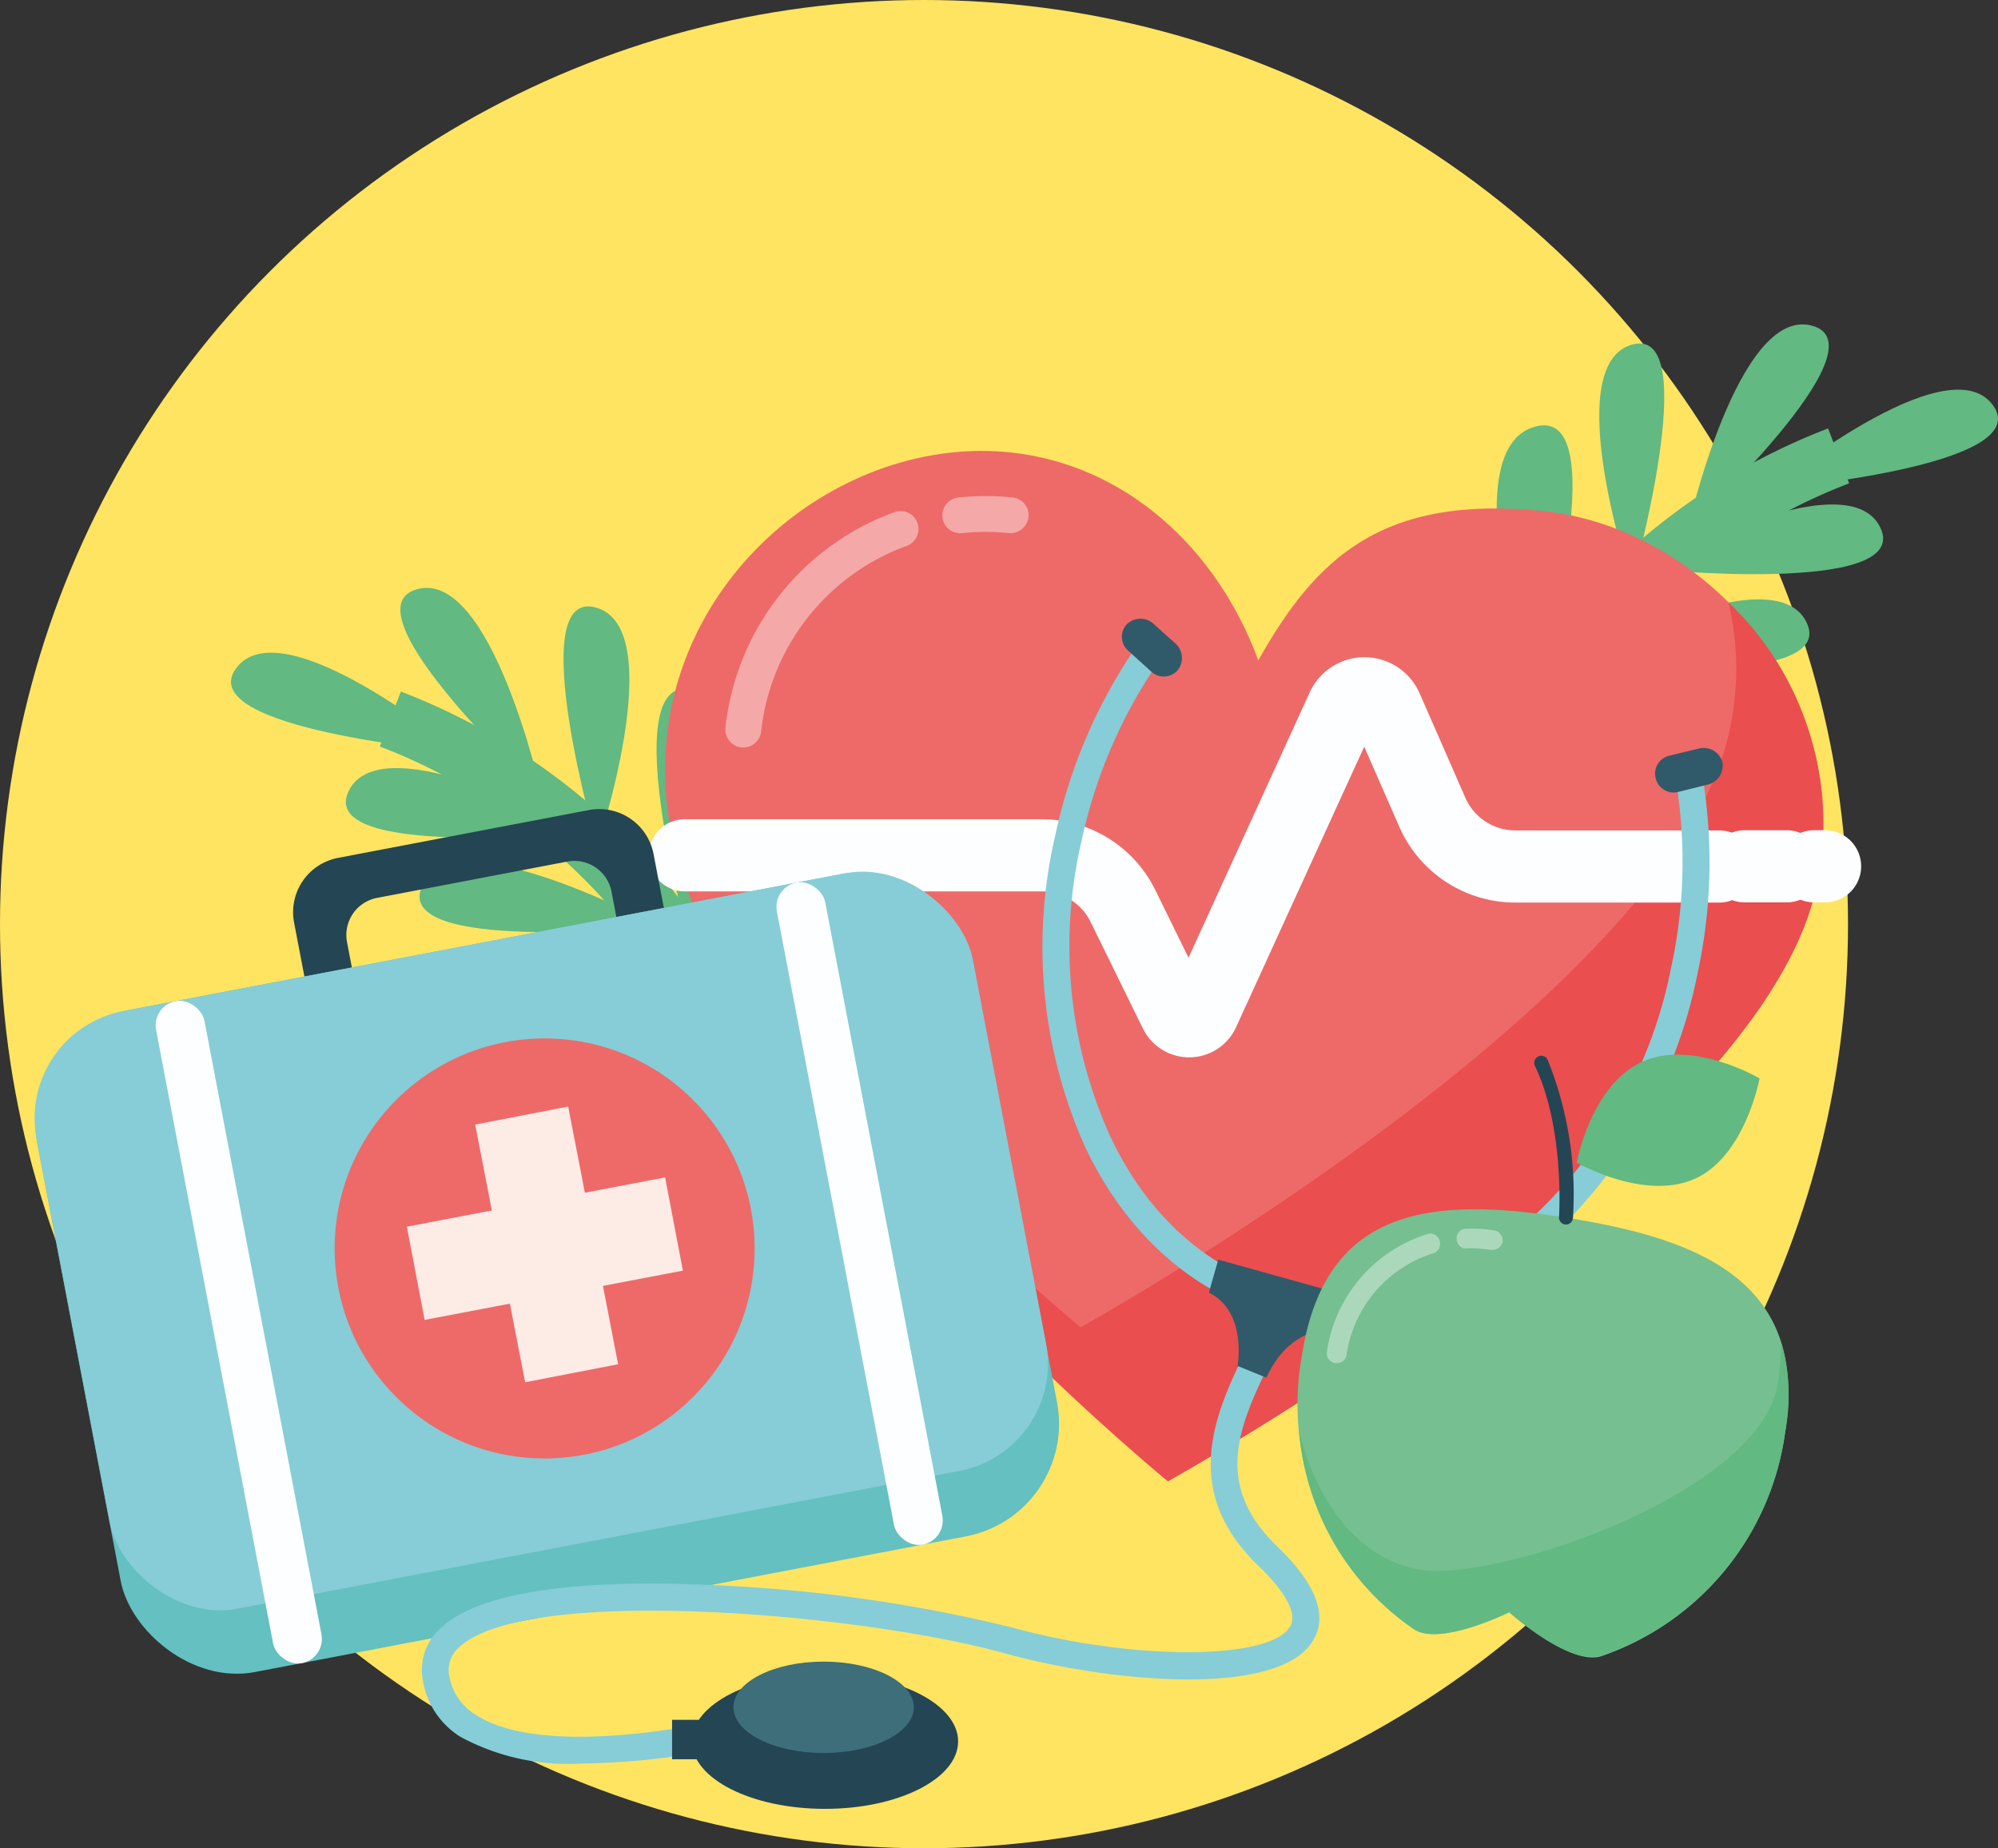 <svg xmlns="http://www.w3.org/2000/svg" viewBox="0 0 101.91 94.25"><rect x="0" y="0" width="101.91" height="94.25" fill="#333333" stroke="none"/><defs><style>.cls-1{fill:#ffe461;}.cls-2,.cls-8{fill:none;}.cls-2{stroke:#62b981;stroke-miterlimit:10;stroke-width:3px;}.cls-3{fill:#62b981;}.cls-4{fill:#ed6a69;}.cls-5{fill:#ea4e4f;}.cls-6{opacity:0.42;}.cls-16,.cls-7{fill:#fdfeff;}.cls-8{stroke:#fdfeff;stroke-linecap:round;stroke-linejoin:round;stroke-width:3.68px;}.cls-9{fill:#244553;}.cls-10{fill:#64c0c1;}.cls-11{fill:#86cdd7;}.cls-12{fill:#fdebe6;}.cls-13{fill:#3f6e7b;}.cls-14{fill:#305a69;}.cls-15{fill:#76bf90;}.cls-16{opacity:0.39;}</style></defs><title>Asset 4</title><g id="Layer_2" data-name="Layer 2"><g id="Layer_1-2" data-name="Layer 1"><circle class="cls-1" cx="47.13" cy="47.13" r="47.13"/><path class="cls-2" d="M36.33,51.18A31.27,31.27,0,0,0,19.91,36.67"/><path class="cls-3" d="M33.55,47.25s-10.27-5.63-12-2.1S33.55,47.25,33.55,47.25Z"/><path class="cls-3" d="M29.79,42.44s-10.27-5.63-12-2.11S29.79,42.44,29.79,42.44Z"/><path class="cls-3" d="M27.61,40.45S25.06,29,21.27,30.05,27.61,40.45,27.61,40.45Z"/><path class="cls-3" d="M35.46,49.18s4.3-12.8-.05-14S35.46,49.18,35.46,49.18Z"/><path class="cls-3" d="M30.46,43.17s3.73-11.1-.05-12.18S30.46,43.17,30.46,43.17Z"/><path class="cls-3" d="M23.45,38.36s-9-7.44-11.39-4.3S23.45,38.36,23.45,38.36Z"/><path class="cls-2" d="M77.37,37.77A31.27,31.27,0,0,1,93.78,23.25"/><path class="cls-3" d="M80.14,33.84s10.27-5.64,12-2.11S80.14,33.84,80.14,33.84Z"/><path class="cls-3" d="M83.9,29s10.27-5.64,12-2.11S83.9,29,83.9,29Z"/><path class="cls-3" d="M86.08,27s2.56-11.43,6.35-10.39S86.08,27,86.08,27Z"/><path class="cls-3" d="M78.23,35.76s-4.29-12.79.06-14S78.23,35.76,78.23,35.76Z"/><path class="cls-3" d="M83.23,29.76s-3.73-11.11,0-12.18S83.23,29.76,83.23,29.76Z"/><path class="cls-3" d="M90.24,24.94s9.05-7.44,11.4-4.29S90.24,24.94,90.24,24.94Z"/><path class="cls-4" d="M59.57,75.54s-25.43-20.79-25.65-36c-.15-10.09,9-17.41,17.68-16.46,5.81.64,10.47,4.86,12.58,10.6,2.92-5.18,6.27-8.48,14.59-7.61C87.44,27,95.2,36.25,92.45,46,88.64,59.43,59.57,75.54,59.57,75.54Z"/><path class="cls-5" d="M88.16,30.72A14.63,14.63,0,0,1,88,38.11C84.18,51.57,55.12,67.69,55.12,67.69S43.31,58,35.72,47.07c5.83,13.74,23.85,28.47,23.85,28.47S88.64,59.43,92.45,46A15.5,15.5,0,0,0,88.16,30.72Z"/><g class="cls-6"><path class="cls-7" d="M51.55,27.19h-.1a11.14,11.14,0,0,0-2.38,0,.91.91,0,0,1-.18-1.82,13.41,13.41,0,0,1,2.76,0,.91.91,0,0,1,.81,1A.93.93,0,0,1,51.55,27.19Z"/><path class="cls-7" d="M37.91,38.12h-.1a.93.93,0,0,1-.81-1,13.22,13.22,0,0,1,8.62-11,.91.91,0,0,1,1.17.54.92.92,0,0,1-.54,1.18,11.39,11.39,0,0,0-7.43,9.49A.92.92,0,0,1,37.91,38.12Z"/></g><line class="cls-8" x1="92.53" y1="44.18" x2="93.09" y2="44.18"/><line class="cls-8" x1="88.99" y1="44.18" x2="91.13" y2="44.18"/><path class="cls-8" d="M34.93,43.62h18.2a4.62,4.62,0,0,1,4.15,2.59l2.66,5.42a.79.79,0,0,0,1.43,0l7.1-15.54a1.23,1.23,0,0,1,2.25,0l2.34,5.34a4.62,4.62,0,0,0,4.23,2.76h10.4"/><path class="cls-9" d="M30.05,41.31l-12.8,2.44A2.82,2.82,0,0,0,15,47.05l1.42,7.42a2.81,2.81,0,0,0,3.29,2.24l12.8-2.44A2.82,2.82,0,0,0,34.76,51l-1.42-7.42A2.82,2.82,0,0,0,30.05,41.31Zm2,8.66a1.93,1.93,0,0,1-1.54,2.26l-9.69,1.85a1.93,1.93,0,0,1-2.26-1.54l-.86-4.49a1.93,1.93,0,0,1,1.54-2.26l9.69-1.85a1.93,1.93,0,0,1,2.26,1.53Z"/><rect class="cls-10" x="3.61" y="47.74" width="48.62" height="34.37" rx="5.85" transform="translate(-11.68 6.39) rotate(-10.8)"/><rect class="cls-11" x="3.3" y="47.77" width="48.62" height="31.03" rx="5.56" transform="translate(-11.37 6.3) rotate(-10.8)"/><rect class="cls-7" x="10.93" y="50.75" width="2.51" height="34.37" rx="1.26" transform="translate(-12.52 3.49) rotate(-10.8)"/><rect class="cls-7" x="42.59" y="44.71" width="2.51" height="34.37" rx="1.26" transform="translate(-10.83 9.32) rotate(-10.81)"/><circle class="cls-4" cx="27.78" cy="63.67" r="10.71"/><rect class="cls-12" x="25.36" y="56.97" width="4.84" height="13.41" transform="matrix(0.98, -0.19, 0.19, 0.98, -11.44, 6.34)"/><rect class="cls-12" x="25.36" y="56.97" width="4.84" height="13.41" transform="translate(-29.55 102.9) rotate(-100.8)"/><path class="cls-11" d="M68.46,67.57a13.26,13.26,0,0,1-2.8-.3c-4.41-1-8.07-4.06-10.3-8.75a25,25,0,0,1-1.54-15.89A26.83,26.83,0,0,1,57.94,33l1.13.79a25.46,25.46,0,0,0-3.91,9.12,23.59,23.59,0,0,0,1.45,15c2,4.3,5.36,7.14,9.34,8s8.17-.37,11.8-3.45a23.58,23.58,0,0,0,7.48-13.08,25.4,25.4,0,0,0,.19-9.93l1.35-.25a26.8,26.8,0,0,1-.19,10.47,25,25,0,0,1-7.94,13.84A15.76,15.76,0,0,1,68.46,67.57Z"/><path class="cls-11" d="M29.64,89.94a11.55,11.55,0,0,1-6.15-1.36,4.19,4.19,0,0,1-1.93-2.92,2.86,2.86,0,0,1,1-2.7c2.39-2.15,8.7-2.35,13.58-2.13A77.52,77.52,0,0,1,51.62,83c6.18,1.7,13.2,1.68,14.19-.06.36-.64-.21-1.73-1.62-3.08-4.08-3.93-2.14-7.91-.59-11.11.3-.61.58-1.19.83-1.77l1.26.54c-.26.61-.56,1.23-.85,1.83-1.57,3.23-3.06,6.28.31,9.52,1.95,1.88,2.58,3.48,1.85,4.75-1.69,3-10.4,2.18-15.74.7-7.19-2-24.26-3.53-27.81-.34a1.53,1.53,0,0,0-.54,1.46,2.87,2.87,0,0,0,1.34,2c3.66,2.42,12.85.21,12.94.19L37.52,89A37.77,37.77,0,0,1,29.64,89.94Z"/><ellipse class="cls-9" cx="42.08" cy="88.81" rx="6.79" ry="3.44"/><ellipse class="cls-13" cx="42.01" cy="87.07" rx="4.6" ry="2.33"/><path class="cls-14" d="M61.66,65.92l.48-1.68,6.78,1.89-.56,1.68s-2.44-.47-3.77,2.45l-1.47-.6S63.64,66.91,61.66,65.92Z"/><path class="cls-14" d="M58.8,31.78,60,32.86a1,1,0,0,1,.06,1.33h0a.94.94,0,0,1-1.33.07l-1.2-1.09a.94.94,0,0,1-.06-1.33h0A1,1,0,0,1,58.8,31.78Z"/><path class="cls-14" d="M85.14,38.54l1.57-.38a1,1,0,0,1,1.14.69h0A1,1,0,0,1,87.16,40l-1.57.39a.94.94,0,0,1-1.14-.7h0A.94.94,0,0,1,85.14,38.54Z"/><rect class="cls-9" x="34.28" y="87.71" width="2.26" height="2.01"/><path class="cls-15" d="M91.06,73a14.07,14.07,0,0,1-9.43,11.48C80,84.93,77,82.22,77,82.22s-3.52,1.74-4.84.88a14,14,0,0,1-5.75-14c1.19-7.6,6.66-8.07,13.47-7S92.25,65.35,91.06,73Z"/><path class="cls-3" d="M90.84,68.44a13,13,0,0,1-.15,2.09c-.89,5.67-14.46,10.19-18.28,9.52-3.18-.56-5.29-3.52-6.15-7.1A13.54,13.54,0,0,0,72.13,83.1c1.32.86,4.84-.88,4.84-.88s3,2.71,4.66,2.22A14.07,14.07,0,0,0,91.06,73,9.73,9.73,0,0,0,90.84,68.44Z"/><path class="cls-3" d="M89.75,55s-.74,4-3.33,5.13-6-.84-6-.84.73-3.94,3.32-5.13S89.75,55,89.75,55Z"/><path class="cls-16" d="M76.11,63.74H76a5.94,5.94,0,0,0-1.33-.07.52.52,0,0,1,0-1,7.24,7.24,0,0,1,1.54.08.52.52,0,0,1,.43.59A.52.52,0,0,1,76.11,63.74Z"/><path class="cls-16" d="M68.19,69.52h-.08a.51.51,0,0,1-.43-.58,7.41,7.41,0,0,1,5.11-6,.5.5,0,0,1,.64.33.52.52,0,0,1-.33.65,6.38,6.38,0,0,0-4.41,5.13A.51.51,0,0,1,68.19,69.52Z"/><path class="cls-9" d="M79.85,62.45h0a.36.36,0,0,1-.33-.39s.3-4.51-1.23-7.7a.36.36,0,0,1,.17-.48.35.35,0,0,1,.48.17,18.36,18.36,0,0,1,1.29,8.06A.36.36,0,0,1,79.85,62.45Z"/></g></g></svg>